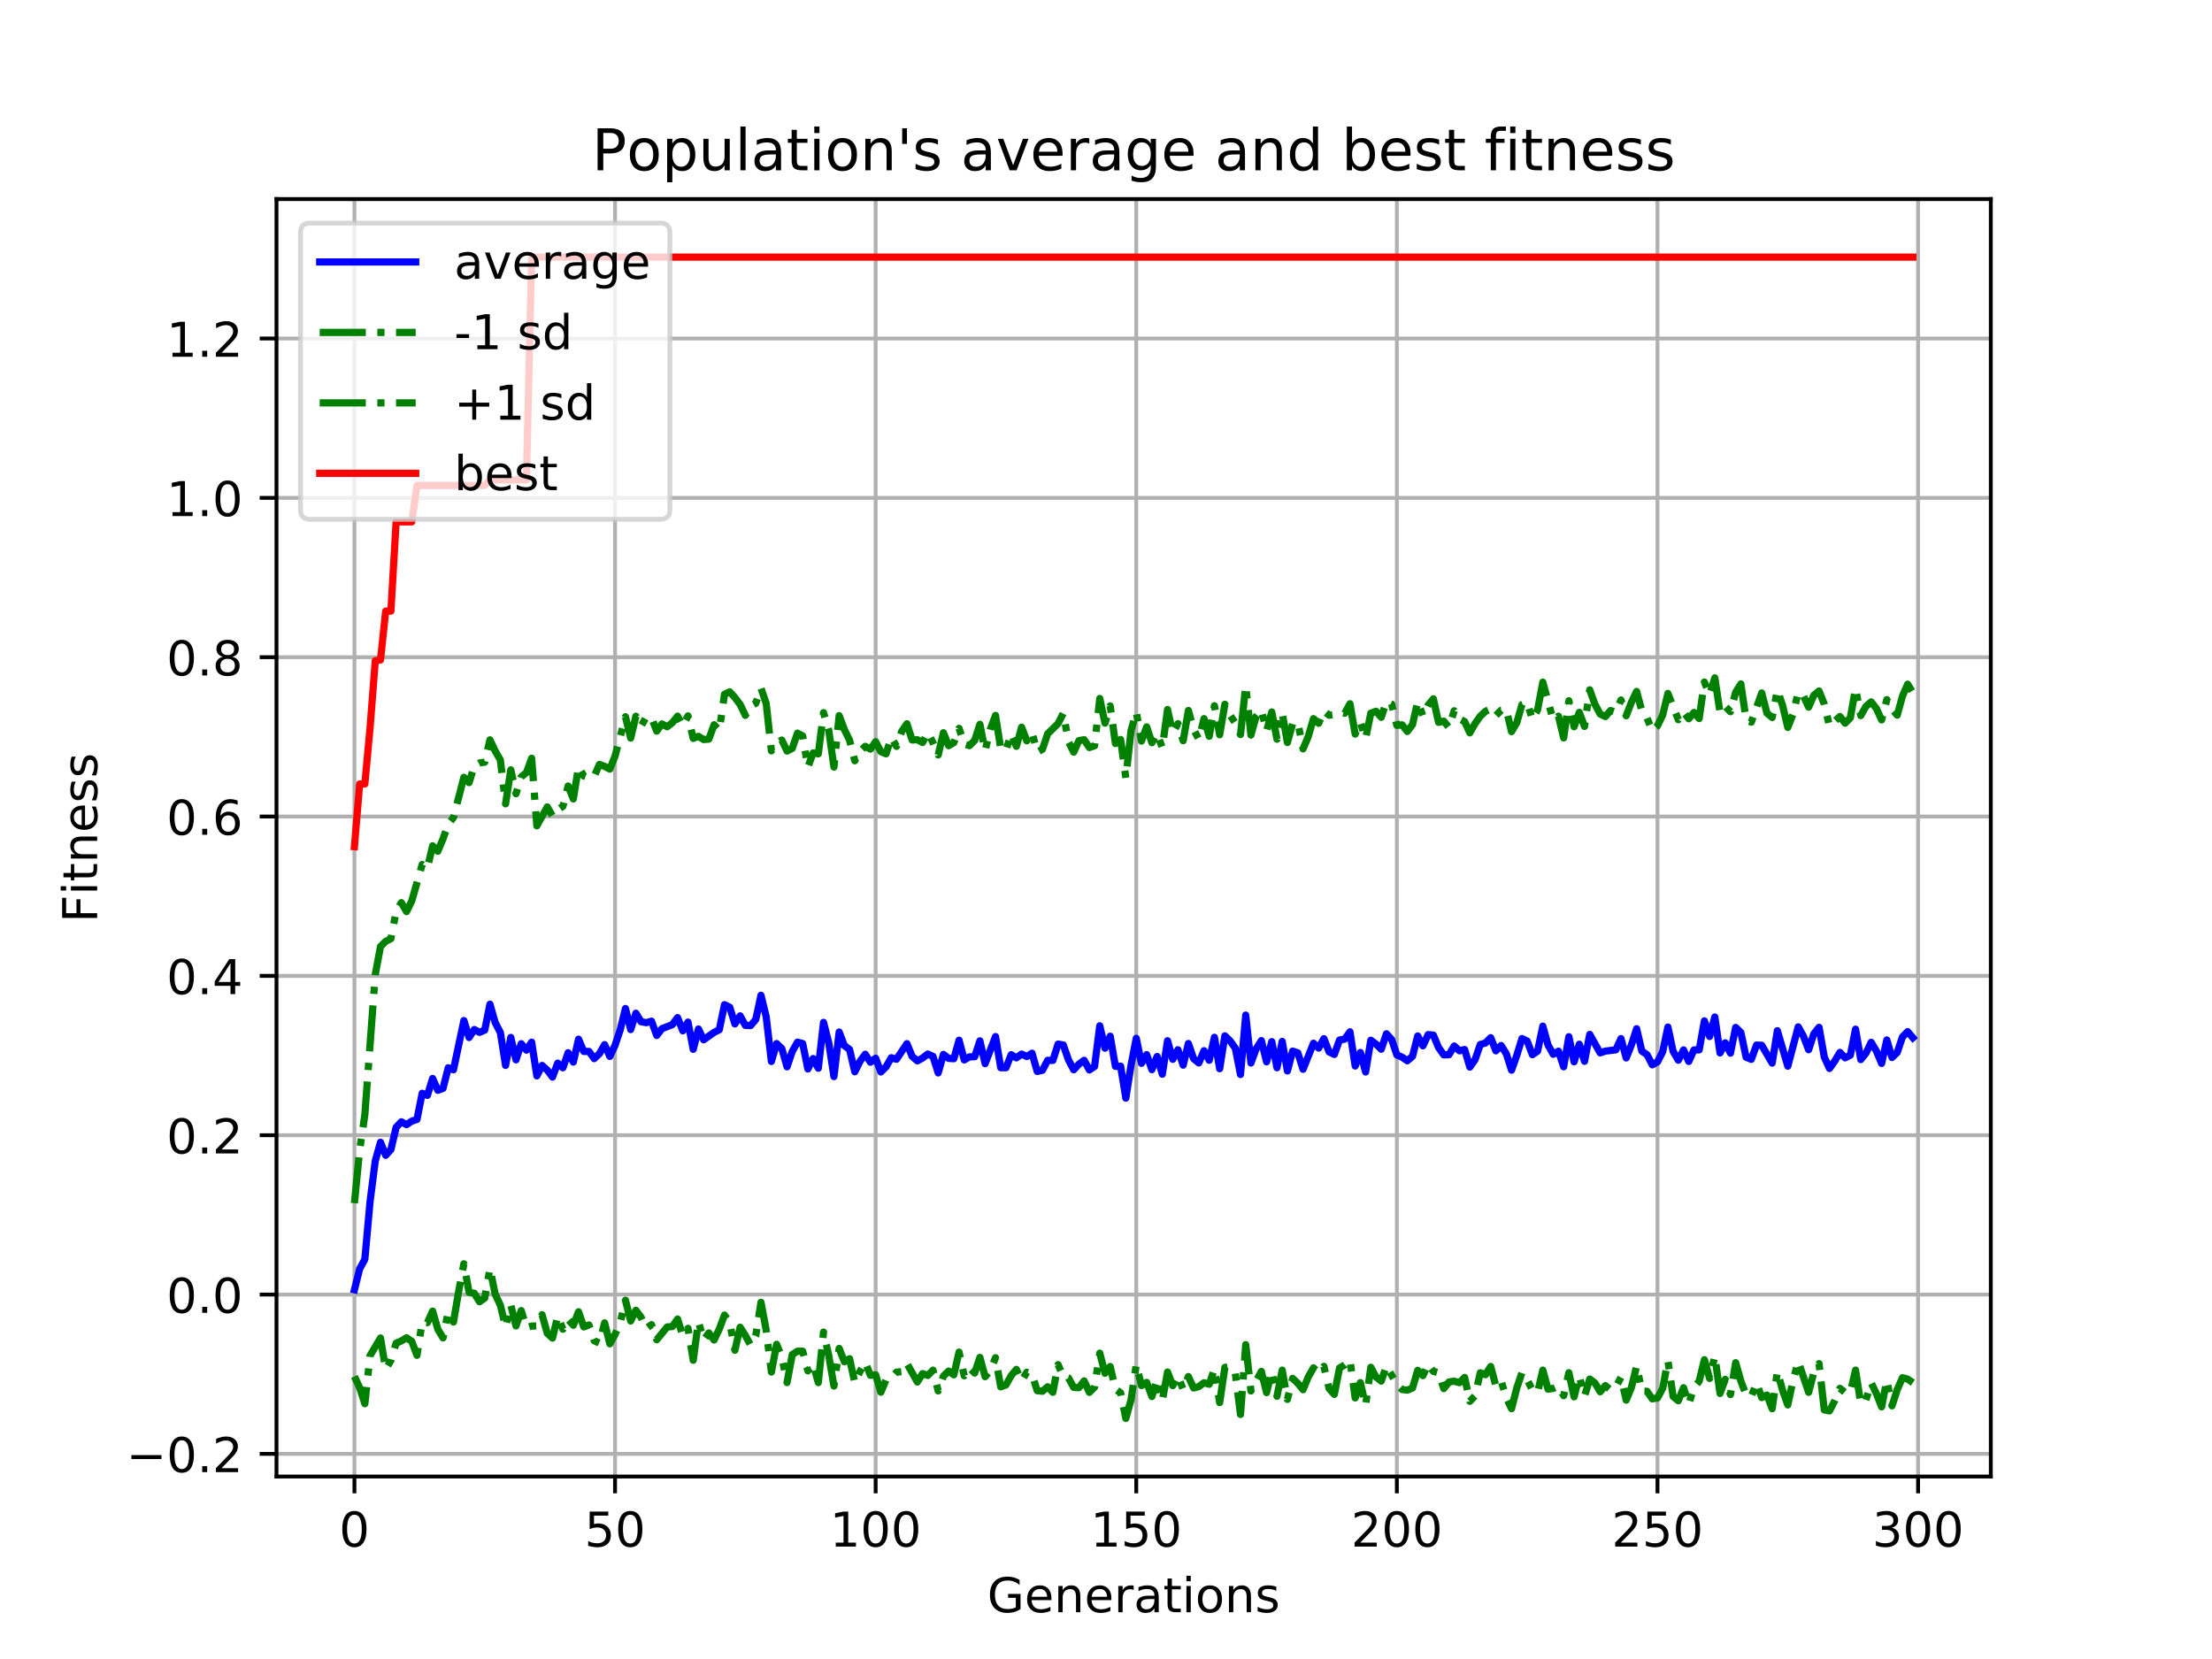<?xml version="1.0" encoding="utf-8" standalone="no"?>
<!DOCTYPE svg PUBLIC "-//W3C//DTD SVG 1.1//EN"
  "http://www.w3.org/Graphics/SVG/1.1/DTD/svg11.dtd">
<!-- Created with matplotlib (https://matplotlib.org/) -->
<svg height="345.6pt" version="1.1" viewBox="0 0 460.8 345.6" width="460.8pt" xmlns="http://www.w3.org/2000/svg" xmlns:xlink="http://www.w3.org/1999/xlink">
 <defs>
  <style type="text/css">
*{stroke-linecap:butt;stroke-linejoin:round;}
  </style>
 </defs>
 <g id="figure_1">
  <g id="patch_1">
   <path d="M 0 345.6 
L 460.8 345.6 
L 460.8 0 
L 0 0 
z
" style="fill:#ffffff;"/>
  </g>
  <g id="axes_1">
   <g id="patch_2">
    <path d="M 57.6 307.584 
L 414.72 307.584 
L 414.72 41.472 
L 57.6 41.472 
z
" style="fill:#ffffff;"/>
   </g>
   <g id="matplotlib.axis_1">
    <g id="xtick_1">
     <g id="line2d_1">
      <path clip-path="url(#p5b9a696358)" d="M 73.833 307.584 
L 73.833 41.472 
" style="fill:none;stroke:#b0b0b0;stroke-linecap:square;stroke-width:0.8;"/>
     </g>
     <g id="line2d_2">
      <defs>
       <path d="M 0 0 
L 0 3.5 
" id="m2135208934" style="stroke:#000000;stroke-width:0.8;"/>
      </defs>
      <g>
       <use style="stroke:#000000;stroke-width:0.8;" x="73.833" xlink:href="#m2135208934" y="307.584"/>
      </g>
     </g>
     <g id="text_1">
      <!-- 0 -->
      <defs>
       <path d="M 31.781 66.406 
Q 24.172 66.406 20.328 58.906 
Q 16.5 51.422 16.5 36.375 
Q 16.5 21.391 20.328 13.891 
Q 24.172 6.391 31.781 6.391 
Q 39.453 6.391 43.281 13.891 
Q 47.125 21.391 47.125 36.375 
Q 47.125 51.422 43.281 58.906 
Q 39.453 66.406 31.781 66.406 
z
M 31.781 74.219 
Q 44.047 74.219 50.516 64.516 
Q 56.984 54.828 56.984 36.375 
Q 56.984 17.969 50.516 8.266 
Q 44.047 -1.422 31.781 -1.422 
Q 19.531 -1.422 13.062 8.266 
Q 6.594 17.969 6.594 36.375 
Q 6.594 54.828 13.062 64.516 
Q 19.531 74.219 31.781 74.219 
z
" id="DejaVuSans-48"/>
      </defs>
      <g transform="translate(70.651 322.182)scale(0.1 -0.1)">
       <use xlink:href="#DejaVuSans-48"/>
      </g>
     </g>
    </g>
    <g id="xtick_2">
     <g id="line2d_3">
      <path clip-path="url(#p5b9a696358)" d="M 128.123 307.584 
L 128.123 41.472 
" style="fill:none;stroke:#b0b0b0;stroke-linecap:square;stroke-width:0.8;"/>
     </g>
     <g id="line2d_4">
      <g>
       <use style="stroke:#000000;stroke-width:0.8;" x="128.123" xlink:href="#m2135208934" y="307.584"/>
      </g>
     </g>
     <g id="text_2">
      <!-- 50 -->
      <defs>
       <path d="M 10.797 72.906 
L 49.516 72.906 
L 49.516 64.594 
L 19.828 64.594 
L 19.828 46.734 
Q 21.969 47.469 24.109 47.828 
Q 26.266 48.188 28.422 48.188 
Q 40.625 48.188 47.75 41.5 
Q 54.891 34.812 54.891 23.391 
Q 54.891 11.625 47.562 5.094 
Q 40.234 -1.422 26.906 -1.422 
Q 22.312 -1.422 17.547 -0.641 
Q 12.797 0.141 7.719 1.703 
L 7.719 11.625 
Q 12.109 9.234 16.797 8.062 
Q 21.484 6.891 26.703 6.891 
Q 35.156 6.891 40.078 11.328 
Q 45.016 15.766 45.016 23.391 
Q 45.016 31 40.078 35.438 
Q 35.156 39.891 26.703 39.891 
Q 22.75 39.891 18.812 39.016 
Q 14.891 38.141 10.797 36.281 
z
" id="DejaVuSans-53"/>
      </defs>
      <g transform="translate(121.76 322.182)scale(0.1 -0.1)">
       <use xlink:href="#DejaVuSans-53"/>
       <use x="63.623" xlink:href="#DejaVuSans-48"/>
      </g>
     </g>
    </g>
    <g id="xtick_3">
     <g id="line2d_5">
      <path clip-path="url(#p5b9a696358)" d="M 182.413 307.584 
L 182.413 41.472 
" style="fill:none;stroke:#b0b0b0;stroke-linecap:square;stroke-width:0.8;"/>
     </g>
     <g id="line2d_6">
      <g>
       <use style="stroke:#000000;stroke-width:0.8;" x="182.413" xlink:href="#m2135208934" y="307.584"/>
      </g>
     </g>
     <g id="text_3">
      <!-- 100 -->
      <defs>
       <path d="M 12.406 8.297 
L 28.516 8.297 
L 28.516 63.922 
L 10.984 60.406 
L 10.984 69.391 
L 28.422 72.906 
L 38.281 72.906 
L 38.281 8.297 
L 54.391 8.297 
L 54.391 0 
L 12.406 0 
z
" id="DejaVuSans-49"/>
      </defs>
      <g transform="translate(172.869 322.182)scale(0.1 -0.1)">
       <use xlink:href="#DejaVuSans-49"/>
       <use x="63.623" xlink:href="#DejaVuSans-48"/>
       <use x="127.246" xlink:href="#DejaVuSans-48"/>
      </g>
     </g>
    </g>
    <g id="xtick_4">
     <g id="line2d_7">
      <path clip-path="url(#p5b9a696358)" d="M 236.703 307.584 
L 236.703 41.472 
" style="fill:none;stroke:#b0b0b0;stroke-linecap:square;stroke-width:0.8;"/>
     </g>
     <g id="line2d_8">
      <g>
       <use style="stroke:#000000;stroke-width:0.8;" x="236.703" xlink:href="#m2135208934" y="307.584"/>
      </g>
     </g>
     <g id="text_4">
      <!-- 150 -->
      <g transform="translate(227.159 322.182)scale(0.1 -0.1)">
       <use xlink:href="#DejaVuSans-49"/>
       <use x="63.623" xlink:href="#DejaVuSans-53"/>
       <use x="127.246" xlink:href="#DejaVuSans-48"/>
      </g>
     </g>
    </g>
    <g id="xtick_5">
     <g id="line2d_9">
      <path clip-path="url(#p5b9a696358)" d="M 290.993 307.584 
L 290.993 41.472 
" style="fill:none;stroke:#b0b0b0;stroke-linecap:square;stroke-width:0.8;"/>
     </g>
     <g id="line2d_10">
      <g>
       <use style="stroke:#000000;stroke-width:0.8;" x="290.993" xlink:href="#m2135208934" y="307.584"/>
      </g>
     </g>
     <g id="text_5">
      <!-- 200 -->
      <defs>
       <path d="M 19.188 8.297 
L 53.609 8.297 
L 53.609 0 
L 7.328 0 
L 7.328 8.297 
Q 12.938 14.109 22.625 23.891 
Q 32.328 33.688 34.812 36.531 
Q 39.547 41.844 41.422 45.531 
Q 43.312 49.219 43.312 52.781 
Q 43.312 58.594 39.234 62.25 
Q 35.156 65.922 28.609 65.922 
Q 23.969 65.922 18.812 64.312 
Q 13.672 62.703 7.812 59.422 
L 7.812 69.391 
Q 13.766 71.781 18.938 73 
Q 24.125 74.219 28.422 74.219 
Q 39.75 74.219 46.484 68.547 
Q 53.219 62.891 53.219 53.422 
Q 53.219 48.922 51.531 44.891 
Q 49.859 40.875 45.406 35.406 
Q 44.188 33.984 37.641 27.219 
Q 31.109 20.453 19.188 8.297 
z
" id="DejaVuSans-50"/>
      </defs>
      <g transform="translate(281.449 322.182)scale(0.1 -0.1)">
       <use xlink:href="#DejaVuSans-50"/>
       <use x="63.623" xlink:href="#DejaVuSans-48"/>
       <use x="127.246" xlink:href="#DejaVuSans-48"/>
      </g>
     </g>
    </g>
    <g id="xtick_6">
     <g id="line2d_11">
      <path clip-path="url(#p5b9a696358)" d="M 345.283 307.584 
L 345.283 41.472 
" style="fill:none;stroke:#b0b0b0;stroke-linecap:square;stroke-width:0.8;"/>
     </g>
     <g id="line2d_12">
      <g>
       <use style="stroke:#000000;stroke-width:0.8;" x="345.283" xlink:href="#m2135208934" y="307.584"/>
      </g>
     </g>
     <g id="text_6">
      <!-- 250 -->
      <g transform="translate(335.739 322.182)scale(0.1 -0.1)">
       <use xlink:href="#DejaVuSans-50"/>
       <use x="63.623" xlink:href="#DejaVuSans-53"/>
       <use x="127.246" xlink:href="#DejaVuSans-48"/>
      </g>
     </g>
    </g>
    <g id="xtick_7">
     <g id="line2d_13">
      <path clip-path="url(#p5b9a696358)" d="M 399.573 307.584 
L 399.573 41.472 
" style="fill:none;stroke:#b0b0b0;stroke-linecap:square;stroke-width:0.8;"/>
     </g>
     <g id="line2d_14">
      <g>
       <use style="stroke:#000000;stroke-width:0.8;" x="399.573" xlink:href="#m2135208934" y="307.584"/>
      </g>
     </g>
     <g id="text_7">
      <!-- 300 -->
      <defs>
       <path d="M 40.578 39.312 
Q 47.656 37.797 51.625 33 
Q 55.609 28.219 55.609 21.188 
Q 55.609 10.406 48.188 4.484 
Q 40.766 -1.422 27.094 -1.422 
Q 22.516 -1.422 17.656 -0.516 
Q 12.797 0.391 7.625 2.203 
L 7.625 11.719 
Q 11.719 9.328 16.594 8.109 
Q 21.484 6.891 26.812 6.891 
Q 36.078 6.891 40.938 10.547 
Q 45.797 14.203 45.797 21.188 
Q 45.797 27.641 41.281 31.266 
Q 36.766 34.906 28.719 34.906 
L 20.219 34.906 
L 20.219 43.016 
L 29.109 43.016 
Q 36.375 43.016 40.234 45.922 
Q 44.094 48.828 44.094 54.297 
Q 44.094 59.906 40.109 62.906 
Q 36.141 65.922 28.719 65.922 
Q 24.656 65.922 20.016 65.031 
Q 15.375 64.156 9.812 62.312 
L 9.812 71.094 
Q 15.438 72.656 20.344 73.438 
Q 25.25 74.219 29.594 74.219 
Q 40.828 74.219 47.359 69.109 
Q 53.906 64.016 53.906 55.328 
Q 53.906 49.266 50.438 45.094 
Q 46.969 40.922 40.578 39.312 
z
" id="DejaVuSans-51"/>
      </defs>
      <g transform="translate(390.029 322.182)scale(0.1 -0.1)">
       <use xlink:href="#DejaVuSans-51"/>
       <use x="63.623" xlink:href="#DejaVuSans-48"/>
       <use x="127.246" xlink:href="#DejaVuSans-48"/>
      </g>
     </g>
    </g>
    <g id="text_8">
     <!-- Generations -->
     <defs>
      <path d="M 59.516 10.406 
L 59.516 29.984 
L 43.406 29.984 
L 43.406 38.094 
L 69.281 38.094 
L 69.281 6.781 
Q 63.578 2.734 56.688 0.656 
Q 49.812 -1.422 42 -1.422 
Q 24.906 -1.422 15.25 8.562 
Q 5.609 18.562 5.609 36.375 
Q 5.609 54.25 15.25 64.234 
Q 24.906 74.219 42 74.219 
Q 49.125 74.219 55.547 72.453 
Q 61.969 70.703 67.391 67.281 
L 67.391 56.781 
Q 61.922 61.422 55.766 63.766 
Q 49.609 66.109 42.828 66.109 
Q 29.438 66.109 22.719 58.641 
Q 16.016 51.172 16.016 36.375 
Q 16.016 21.625 22.719 14.156 
Q 29.438 6.688 42.828 6.688 
Q 48.047 6.688 52.141 7.594 
Q 56.25 8.5 59.516 10.406 
z
" id="DejaVuSans-71"/>
      <path d="M 56.203 29.594 
L 56.203 25.203 
L 14.891 25.203 
Q 15.484 15.922 20.484 11.062 
Q 25.484 6.203 34.422 6.203 
Q 39.594 6.203 44.453 7.469 
Q 49.312 8.734 54.109 11.281 
L 54.109 2.781 
Q 49.266 0.734 44.188 -0.344 
Q 39.109 -1.422 33.891 -1.422 
Q 20.797 -1.422 13.156 6.188 
Q 5.516 13.812 5.516 26.812 
Q 5.516 40.234 12.766 48.109 
Q 20.016 56 32.328 56 
Q 43.359 56 49.781 48.891 
Q 56.203 41.797 56.203 29.594 
z
M 47.219 32.234 
Q 47.125 39.594 43.094 43.984 
Q 39.062 48.391 32.422 48.391 
Q 24.906 48.391 20.391 44.141 
Q 15.875 39.891 15.188 32.172 
z
" id="DejaVuSans-101"/>
      <path d="M 54.891 33.016 
L 54.891 0 
L 45.906 0 
L 45.906 32.719 
Q 45.906 40.484 42.875 44.328 
Q 39.844 48.188 33.797 48.188 
Q 26.516 48.188 22.312 43.547 
Q 18.109 38.922 18.109 30.906 
L 18.109 0 
L 9.078 0 
L 9.078 54.688 
L 18.109 54.688 
L 18.109 46.188 
Q 21.344 51.125 25.703 53.562 
Q 30.078 56 35.797 56 
Q 45.219 56 50.047 50.172 
Q 54.891 44.344 54.891 33.016 
z
" id="DejaVuSans-110"/>
      <path d="M 41.109 46.297 
Q 39.594 47.172 37.812 47.578 
Q 36.031 48 33.891 48 
Q 26.266 48 22.188 43.047 
Q 18.109 38.094 18.109 28.812 
L 18.109 0 
L 9.078 0 
L 9.078 54.688 
L 18.109 54.688 
L 18.109 46.188 
Q 20.953 51.172 25.484 53.578 
Q 30.031 56 36.531 56 
Q 37.453 56 38.578 55.875 
Q 39.703 55.766 41.062 55.516 
z
" id="DejaVuSans-114"/>
      <path d="M 34.281 27.484 
Q 23.391 27.484 19.188 25 
Q 14.984 22.516 14.984 16.5 
Q 14.984 11.719 18.141 8.906 
Q 21.297 6.109 26.703 6.109 
Q 34.188 6.109 38.703 11.406 
Q 43.219 16.703 43.219 25.484 
L 43.219 27.484 
z
M 52.203 31.203 
L 52.203 0 
L 43.219 0 
L 43.219 8.297 
Q 40.141 3.328 35.547 0.953 
Q 30.953 -1.422 24.312 -1.422 
Q 15.922 -1.422 10.953 3.297 
Q 6 8.016 6 15.922 
Q 6 25.141 12.172 29.828 
Q 18.359 34.516 30.609 34.516 
L 43.219 34.516 
L 43.219 35.406 
Q 43.219 41.609 39.141 45 
Q 35.062 48.391 27.688 48.391 
Q 23 48.391 18.547 47.266 
Q 14.109 46.141 10.016 43.891 
L 10.016 52.203 
Q 14.938 54.109 19.578 55.047 
Q 24.219 56 28.609 56 
Q 40.484 56 46.344 49.844 
Q 52.203 43.703 52.203 31.203 
z
" id="DejaVuSans-97"/>
      <path d="M 18.312 70.219 
L 18.312 54.688 
L 36.812 54.688 
L 36.812 47.703 
L 18.312 47.703 
L 18.312 18.016 
Q 18.312 11.328 20.141 9.422 
Q 21.969 7.516 27.594 7.516 
L 36.812 7.516 
L 36.812 0 
L 27.594 0 
Q 17.188 0 13.234 3.875 
Q 9.281 7.766 9.281 18.016 
L 9.281 47.703 
L 2.688 47.703 
L 2.688 54.688 
L 9.281 54.688 
L 9.281 70.219 
z
" id="DejaVuSans-116"/>
      <path d="M 9.422 54.688 
L 18.406 54.688 
L 18.406 0 
L 9.422 0 
z
M 9.422 75.984 
L 18.406 75.984 
L 18.406 64.594 
L 9.422 64.594 
z
" id="DejaVuSans-105"/>
      <path d="M 30.609 48.391 
Q 23.391 48.391 19.188 42.75 
Q 14.984 37.109 14.984 27.297 
Q 14.984 17.484 19.156 11.844 
Q 23.344 6.203 30.609 6.203 
Q 37.797 6.203 41.984 11.859 
Q 46.188 17.531 46.188 27.297 
Q 46.188 37.016 41.984 42.703 
Q 37.797 48.391 30.609 48.391 
z
M 30.609 56 
Q 42.328 56 49.016 48.375 
Q 55.719 40.766 55.719 27.297 
Q 55.719 13.875 49.016 6.219 
Q 42.328 -1.422 30.609 -1.422 
Q 18.844 -1.422 12.172 6.219 
Q 5.516 13.875 5.516 27.297 
Q 5.516 40.766 12.172 48.375 
Q 18.844 56 30.609 56 
z
" id="DejaVuSans-111"/>
      <path d="M 44.281 53.078 
L 44.281 44.578 
Q 40.484 46.531 36.375 47.5 
Q 32.281 48.484 27.875 48.484 
Q 21.188 48.484 17.844 46.438 
Q 14.5 44.391 14.5 40.281 
Q 14.5 37.156 16.891 35.375 
Q 19.281 33.594 26.516 31.984 
L 29.594 31.297 
Q 39.156 29.25 43.188 25.516 
Q 47.219 21.781 47.219 15.094 
Q 47.219 7.469 41.188 3.016 
Q 35.156 -1.422 24.609 -1.422 
Q 20.219 -1.422 15.453 -0.562 
Q 10.688 0.297 5.422 2 
L 5.422 11.281 
Q 10.406 8.688 15.234 7.391 
Q 20.062 6.109 24.812 6.109 
Q 31.156 6.109 34.562 8.281 
Q 37.984 10.453 37.984 14.406 
Q 37.984 18.062 35.516 20.016 
Q 33.062 21.969 24.703 23.781 
L 21.578 24.516 
Q 13.234 26.266 9.516 29.906 
Q 5.812 33.547 5.812 39.891 
Q 5.812 47.609 11.281 51.797 
Q 16.75 56 26.812 56 
Q 31.781 56 36.172 55.266 
Q 40.578 54.547 44.281 53.078 
z
" id="DejaVuSans-115"/>
     </defs>
     <g transform="translate(205.662 335.861)scale(0.1 -0.1)">
      <use xlink:href="#DejaVuSans-71"/>
      <use x="77.49" xlink:href="#DejaVuSans-101"/>
      <use x="139.014" xlink:href="#DejaVuSans-110"/>
      <use x="202.393" xlink:href="#DejaVuSans-101"/>
      <use x="263.916" xlink:href="#DejaVuSans-114"/>
      <use x="305.029" xlink:href="#DejaVuSans-97"/>
      <use x="366.309" xlink:href="#DejaVuSans-116"/>
      <use x="405.518" xlink:href="#DejaVuSans-105"/>
      <use x="433.301" xlink:href="#DejaVuSans-111"/>
      <use x="494.482" xlink:href="#DejaVuSans-110"/>
      <use x="557.861" xlink:href="#DejaVuSans-115"/>
     </g>
    </g>
   </g>
   <g id="matplotlib.axis_2">
    <g id="ytick_1">
     <g id="line2d_15">
      <path clip-path="url(#p5b9a696358)" d="M 57.6 302.873 
L 414.72 302.873 
" style="fill:none;stroke:#b0b0b0;stroke-linecap:square;stroke-width:0.8;"/>
     </g>
     <g id="line2d_16">
      <defs>
       <path d="M 0 0 
L -3.5 0 
" id="meeb49b8fcd" style="stroke:#000000;stroke-width:0.8;"/>
      </defs>
      <g>
       <use style="stroke:#000000;stroke-width:0.8;" x="57.6" xlink:href="#meeb49b8fcd" y="302.873"/>
      </g>
     </g>
     <g id="text_9">
      <!-- −0.2 -->
      <defs>
       <path d="M 10.594 35.5 
L 73.188 35.5 
L 73.188 27.203 
L 10.594 27.203 
z
" id="DejaVuSans-8722"/>
       <path d="M 10.688 12.406 
L 21 12.406 
L 21 0 
L 10.688 0 
z
" id="DejaVuSans-46"/>
      </defs>
      <g transform="translate(26.317 306.672)scale(0.1 -0.1)">
       <use xlink:href="#DejaVuSans-8722"/>
       <use x="83.789" xlink:href="#DejaVuSans-48"/>
       <use x="147.412" xlink:href="#DejaVuSans-46"/>
       <use x="179.199" xlink:href="#DejaVuSans-50"/>
      </g>
     </g>
    </g>
    <g id="ytick_2">
     <g id="line2d_17">
      <path clip-path="url(#p5b9a696358)" d="M 57.6 269.679 
L 414.72 269.679 
" style="fill:none;stroke:#b0b0b0;stroke-linecap:square;stroke-width:0.8;"/>
     </g>
     <g id="line2d_18">
      <g>
       <use style="stroke:#000000;stroke-width:0.8;" x="57.6" xlink:href="#meeb49b8fcd" y="269.679"/>
      </g>
     </g>
     <g id="text_10">
      <!-- 0.0 -->
      <g transform="translate(34.697 273.479)scale(0.1 -0.1)">
       <use xlink:href="#DejaVuSans-48"/>
       <use x="63.623" xlink:href="#DejaVuSans-46"/>
       <use x="95.41" xlink:href="#DejaVuSans-48"/>
      </g>
     </g>
    </g>
    <g id="ytick_3">
     <g id="line2d_19">
      <path clip-path="url(#p5b9a696358)" d="M 57.6 236.486 
L 414.72 236.486 
" style="fill:none;stroke:#b0b0b0;stroke-linecap:square;stroke-width:0.8;"/>
     </g>
     <g id="line2d_20">
      <g>
       <use style="stroke:#000000;stroke-width:0.8;" x="57.6" xlink:href="#meeb49b8fcd" y="236.486"/>
      </g>
     </g>
     <g id="text_11">
      <!-- 0.2 -->
      <g transform="translate(34.697 240.285)scale(0.1 -0.1)">
       <use xlink:href="#DejaVuSans-48"/>
       <use x="63.623" xlink:href="#DejaVuSans-46"/>
       <use x="95.41" xlink:href="#DejaVuSans-50"/>
      </g>
     </g>
    </g>
    <g id="ytick_4">
     <g id="line2d_21">
      <path clip-path="url(#p5b9a696358)" d="M 57.6 203.292 
L 414.72 203.292 
" style="fill:none;stroke:#b0b0b0;stroke-linecap:square;stroke-width:0.8;"/>
     </g>
     <g id="line2d_22">
      <g>
       <use style="stroke:#000000;stroke-width:0.8;" x="57.6" xlink:href="#meeb49b8fcd" y="203.292"/>
      </g>
     </g>
     <g id="text_12">
      <!-- 0.4 -->
      <defs>
       <path d="M 37.797 64.312 
L 12.891 25.391 
L 37.797 25.391 
z
M 35.203 72.906 
L 47.609 72.906 
L 47.609 25.391 
L 58.016 25.391 
L 58.016 17.188 
L 47.609 17.188 
L 47.609 0 
L 37.797 0 
L 37.797 17.188 
L 4.891 17.188 
L 4.891 26.703 
z
" id="DejaVuSans-52"/>
      </defs>
      <g transform="translate(34.697 207.092)scale(0.1 -0.1)">
       <use xlink:href="#DejaVuSans-48"/>
       <use x="63.623" xlink:href="#DejaVuSans-46"/>
       <use x="95.41" xlink:href="#DejaVuSans-52"/>
      </g>
     </g>
    </g>
    <g id="ytick_5">
     <g id="line2d_23">
      <path clip-path="url(#p5b9a696358)" d="M 57.6 170.099 
L 414.72 170.099 
" style="fill:none;stroke:#b0b0b0;stroke-linecap:square;stroke-width:0.8;"/>
     </g>
     <g id="line2d_24">
      <g>
       <use style="stroke:#000000;stroke-width:0.8;" x="57.6" xlink:href="#meeb49b8fcd" y="170.099"/>
      </g>
     </g>
     <g id="text_13">
      <!-- 0.6 -->
      <defs>
       <path d="M 33.016 40.375 
Q 26.375 40.375 22.484 35.828 
Q 18.609 31.297 18.609 23.391 
Q 18.609 15.531 22.484 10.953 
Q 26.375 6.391 33.016 6.391 
Q 39.656 6.391 43.531 10.953 
Q 47.406 15.531 47.406 23.391 
Q 47.406 31.297 43.531 35.828 
Q 39.656 40.375 33.016 40.375 
z
M 52.594 71.297 
L 52.594 62.312 
Q 48.875 64.062 45.094 64.984 
Q 41.312 65.922 37.594 65.922 
Q 27.828 65.922 22.672 59.328 
Q 17.531 52.734 16.797 39.406 
Q 19.672 43.656 24.016 45.922 
Q 28.375 48.188 33.594 48.188 
Q 44.578 48.188 50.953 41.516 
Q 57.328 34.859 57.328 23.391 
Q 57.328 12.156 50.688 5.359 
Q 44.047 -1.422 33.016 -1.422 
Q 20.359 -1.422 13.672 8.266 
Q 6.984 17.969 6.984 36.375 
Q 6.984 53.656 15.188 63.938 
Q 23.391 74.219 37.203 74.219 
Q 40.922 74.219 44.703 73.484 
Q 48.484 72.75 52.594 71.297 
z
" id="DejaVuSans-54"/>
      </defs>
      <g transform="translate(34.697 173.898)scale(0.1 -0.1)">
       <use xlink:href="#DejaVuSans-48"/>
       <use x="63.623" xlink:href="#DejaVuSans-46"/>
       <use x="95.41" xlink:href="#DejaVuSans-54"/>
      </g>
     </g>
    </g>
    <g id="ytick_6">
     <g id="line2d_25">
      <path clip-path="url(#p5b9a696358)" d="M 57.6 136.905 
L 414.72 136.905 
" style="fill:none;stroke:#b0b0b0;stroke-linecap:square;stroke-width:0.8;"/>
     </g>
     <g id="line2d_26">
      <g>
       <use style="stroke:#000000;stroke-width:0.8;" x="57.6" xlink:href="#meeb49b8fcd" y="136.905"/>
      </g>
     </g>
     <g id="text_14">
      <!-- 0.8 -->
      <defs>
       <path d="M 31.781 34.625 
Q 24.75 34.625 20.719 30.859 
Q 16.703 27.094 16.703 20.516 
Q 16.703 13.922 20.719 10.156 
Q 24.75 6.391 31.781 6.391 
Q 38.812 6.391 42.859 10.172 
Q 46.922 13.969 46.922 20.516 
Q 46.922 27.094 42.891 30.859 
Q 38.875 34.625 31.781 34.625 
z
M 21.922 38.812 
Q 15.578 40.375 12.031 44.719 
Q 8.5 49.078 8.5 55.328 
Q 8.5 64.062 14.719 69.141 
Q 20.953 74.219 31.781 74.219 
Q 42.672 74.219 48.875 69.141 
Q 55.078 64.062 55.078 55.328 
Q 55.078 49.078 51.531 44.719 
Q 48 40.375 41.703 38.812 
Q 48.828 37.156 52.797 32.312 
Q 56.781 27.484 56.781 20.516 
Q 56.781 9.906 50.312 4.234 
Q 43.844 -1.422 31.781 -1.422 
Q 19.734 -1.422 13.25 4.234 
Q 6.781 9.906 6.781 20.516 
Q 6.781 27.484 10.781 32.312 
Q 14.797 37.156 21.922 38.812 
z
M 18.312 54.391 
Q 18.312 48.734 21.844 45.562 
Q 25.391 42.391 31.781 42.391 
Q 38.141 42.391 41.719 45.562 
Q 45.312 48.734 45.312 54.391 
Q 45.312 60.062 41.719 63.234 
Q 38.141 66.406 31.781 66.406 
Q 25.391 66.406 21.844 63.234 
Q 18.312 60.062 18.312 54.391 
z
" id="DejaVuSans-56"/>
      </defs>
      <g transform="translate(34.697 140.705)scale(0.1 -0.1)">
       <use xlink:href="#DejaVuSans-48"/>
       <use x="63.623" xlink:href="#DejaVuSans-46"/>
       <use x="95.41" xlink:href="#DejaVuSans-56"/>
      </g>
     </g>
    </g>
    <g id="ytick_7">
     <g id="line2d_27">
      <path clip-path="url(#p5b9a696358)" d="M 57.6 103.712 
L 414.72 103.712 
" style="fill:none;stroke:#b0b0b0;stroke-linecap:square;stroke-width:0.8;"/>
     </g>
     <g id="line2d_28">
      <g>
       <use style="stroke:#000000;stroke-width:0.8;" x="57.6" xlink:href="#meeb49b8fcd" y="103.712"/>
      </g>
     </g>
     <g id="text_15">
      <!-- 1.0 -->
      <g transform="translate(34.697 107.511)scale(0.1 -0.1)">
       <use xlink:href="#DejaVuSans-49"/>
       <use x="63.623" xlink:href="#DejaVuSans-46"/>
       <use x="95.41" xlink:href="#DejaVuSans-48"/>
      </g>
     </g>
    </g>
    <g id="ytick_8">
     <g id="line2d_29">
      <path clip-path="url(#p5b9a696358)" d="M 57.6 70.518 
L 414.72 70.518 
" style="fill:none;stroke:#b0b0b0;stroke-linecap:square;stroke-width:0.8;"/>
     </g>
     <g id="line2d_30">
      <g>
       <use style="stroke:#000000;stroke-width:0.8;" x="57.6" xlink:href="#meeb49b8fcd" y="70.518"/>
      </g>
     </g>
     <g id="text_16">
      <!-- 1.2 -->
      <g transform="translate(34.697 74.318)scale(0.1 -0.1)">
       <use xlink:href="#DejaVuSans-49"/>
       <use x="63.623" xlink:href="#DejaVuSans-46"/>
       <use x="95.41" xlink:href="#DejaVuSans-50"/>
      </g>
     </g>
    </g>
    <g id="text_17">
     <!-- Fitness -->
     <defs>
      <path d="M 9.812 72.906 
L 51.703 72.906 
L 51.703 64.594 
L 19.672 64.594 
L 19.672 43.109 
L 48.578 43.109 
L 48.578 34.812 
L 19.672 34.812 
L 19.672 0 
L 9.812 0 
z
" id="DejaVuSans-70"/>
     </defs>
     <g transform="translate(20.238 192.202)rotate(-90)scale(0.1 -0.1)">
      <use xlink:href="#DejaVuSans-70"/>
      <use x="57.41" xlink:href="#DejaVuSans-105"/>
      <use x="85.193" xlink:href="#DejaVuSans-116"/>
      <use x="124.402" xlink:href="#DejaVuSans-110"/>
      <use x="187.781" xlink:href="#DejaVuSans-101"/>
      <use x="249.305" xlink:href="#DejaVuSans-115"/>
      <use x="301.404" xlink:href="#DejaVuSans-115"/>
     </g>
    </g>
   </g>
   <g id="line2d_31">
    <path clip-path="url(#p5b9a696358)" d="M 73.833 268.693 
L 74.919 264.337 
L 76.004 262.332 
L 77.09 250.29 
L 78.176 241.836 
L 79.262 237.958 
L 80.348 240.669 
L 81.433 239.475 
L 82.519 234.85 
L 83.605 233.692 
L 84.691 234.289 
L 85.777 233.554 
L 86.862 233.201 
L 87.948 227.747 
L 89.034 228.192 
L 90.12 224.663 
L 91.206 227.125 
L 92.291 226.729 
L 93.377 222.441 
L 94.463 222.857 
L 96.635 212.599 
L 97.72 216.135 
L 98.806 214.466 
L 99.892 215.058 
L 100.978 214.596 
L 102.064 209.193 
L 103.149 213.004 
L 104.235 215.103 
L 105.321 221.948 
L 106.407 216.122 
L 107.493 220.784 
L 108.578 217.424 
L 109.664 218.765 
L 110.75 217.104 
L 111.836 224.125 
L 112.922 221.955 
L 114.007 222.927 
L 115.093 224.374 
L 116.179 221.469 
L 117.265 222.436 
L 118.351 219.302 
L 119.436 221.255 
L 120.522 216.484 
L 121.608 219.038 
L 122.694 219.029 
L 123.78 220.526 
L 124.865 219.511 
L 125.951 217.617 
L 127.037 220.077 
L 128.123 217.75 
L 129.209 214.5 
L 130.294 210.088 
L 131.38 214.474 
L 132.466 211.074 
L 133.552 212.845 
L 134.638 213.042 
L 135.723 212.729 
L 136.809 215.704 
L 137.895 214.294 
L 140.067 213.445 
L 141.152 211.981 
L 142.238 214.743 
L 143.324 212.924 
L 144.41 218.595 
L 145.496 214.356 
L 146.581 216.606 
L 148.753 215.066 
L 149.839 214.52 
L 150.925 209.294 
L 152.01 209.818 
L 153.096 213.3 
L 154.182 211.621 
L 155.268 213.607 
L 156.354 213.653 
L 157.439 212.384 
L 158.525 207.335 
L 159.611 211.819 
L 160.697 221.122 
L 161.783 217.394 
L 162.868 218.441 
L 163.954 222.234 
L 165.04 219.044 
L 166.126 217.105 
L 167.212 217.392 
L 168.297 222.69 
L 169.383 220.517 
L 170.469 222.53 
L 171.555 212.979 
L 172.641 217.225 
L 173.726 224.27 
L 174.812 214.989 
L 175.898 217.822 
L 176.984 218.622 
L 178.07 223.272 
L 179.155 221.089 
L 180.241 219.621 
L 181.327 221.28 
L 182.413 220.449 
L 183.499 223.31 
L 184.584 222.237 
L 185.67 220.341 
L 186.756 220.663 
L 188.928 217.41 
L 190.013 220.059 
L 191.099 220.995 
L 192.185 220.413 
L 193.271 219.576 
L 194.357 220.067 
L 195.442 223.509 
L 196.528 219.656 
L 197.614 220.479 
L 198.7 220.549 
L 199.786 216.696 
L 200.871 220.797 
L 201.957 220.158 
L 203.043 220.137 
L 204.129 216.827 
L 205.215 221.577 
L 207.386 215.936 
L 208.472 222.424 
L 209.558 222.426 
L 210.644 219.716 
L 211.729 220.371 
L 212.815 219.584 
L 213.901 220.096 
L 214.987 219.401 
L 216.073 223.202 
L 217.158 222.96 
L 218.244 220.884 
L 219.33 220.905 
L 220.416 217.502 
L 221.502 217.684 
L 222.587 220.8 
L 223.673 222.854 
L 224.759 221.676 
L 225.845 220.88 
L 226.931 222.891 
L 228.016 222.165 
L 229.102 213.696 
L 230.188 218.359 
L 231.274 215.861 
L 232.36 222.138 
L 233.445 222.103 
L 234.531 228.763 
L 235.617 221.896 
L 236.703 216.301 
L 237.789 221.511 
L 238.875 219.701 
L 239.96 222.825 
L 241.046 220.08 
L 242.132 223.778 
L 243.218 216.808 
L 244.304 220.67 
L 245.389 218.68 
L 246.475 221.894 
L 247.561 217.38 
L 248.647 220.538 
L 249.733 221.429 
L 250.818 218.879 
L 251.904 220.873 
L 252.99 216.089 
L 254.076 222.632 
L 255.162 215.783 
L 256.247 216.829 
L 257.333 218.346 
L 258.419 223.841 
L 259.505 211.461 
L 260.591 221.442 
L 261.676 218.489 
L 262.762 216.782 
L 263.848 221.199 
L 264.934 216.993 
L 266.02 222.432 
L 267.105 216.948 
L 268.191 223.098 
L 269.277 218.964 
L 270.363 219.33 
L 271.449 222.753 
L 273.62 217.327 
L 274.706 218.337 
L 275.792 216.37 
L 276.878 219.128 
L 277.963 219.664 
L 279.049 216.653 
L 280.135 216.461 
L 281.221 214.943 
L 282.307 222.068 
L 283.392 219.254 
L 284.478 223.313 
L 285.564 216.7 
L 286.65 217.51 
L 287.736 218.57 
L 288.821 215.352 
L 289.907 216.549 
L 290.993 219.762 
L 292.079 220.23 
L 293.165 220.981 
L 294.25 220.051 
L 295.336 215.807 
L 296.422 217.866 
L 297.508 215.527 
L 298.594 215.629 
L 299.679 218.227 
L 300.765 219.752 
L 301.851 219.716 
L 302.937 217.9 
L 304.023 218.899 
L 305.108 218.63 
L 306.194 222.293 
L 307.28 220.754 
L 308.366 217.59 
L 309.452 217.274 
L 310.537 216.171 
L 311.623 218.908 
L 312.709 217.807 
L 313.795 219.526 
L 314.881 222.936 
L 315.966 219.87 
L 317.052 216.352 
L 318.138 216.874 
L 319.224 219.712 
L 320.31 218.965 
L 321.395 213.759 
L 322.481 217.692 
L 323.567 219.629 
L 324.653 218.98 
L 325.739 222.231 
L 326.824 215.967 
L 327.91 221.192 
L 328.996 217.529 
L 330.082 221.088 
L 331.168 215.489 
L 333.339 219.335 
L 334.425 218.965 
L 336.597 218.703 
L 337.682 216.358 
L 338.768 220.387 
L 339.854 217.668 
L 340.94 214.305 
L 342.026 218.967 
L 343.111 219.711 
L 344.197 221.825 
L 345.283 221.22 
L 346.369 219.079 
L 347.455 213.954 
L 348.54 219.01 
L 349.626 220.864 
L 350.712 218.721 
L 351.798 221.125 
L 352.884 218.72 
L 353.969 218.707 
L 355.055 212.669 
L 356.141 215.924 
L 357.227 211.86 
L 358.313 219.346 
L 359.398 217.242 
L 360.484 219.39 
L 361.57 214.034 
L 362.656 215.091 
L 363.742 220.236 
L 364.827 220.684 
L 365.913 217.707 
L 366.999 217.752 
L 369.171 221.468 
L 370.256 214.715 
L 372.428 222.107 
L 374.6 213.913 
L 375.685 215.858 
L 376.771 218.679 
L 377.857 215.36 
L 378.943 214.008 
L 380.029 220.193 
L 381.114 222.582 
L 382.2 221.06 
L 383.286 219.236 
L 384.372 220.367 
L 385.458 219.815 
L 386.543 214.4 
L 387.629 220.726 
L 388.715 219.388 
L 389.801 217.14 
L 390.887 218.951 
L 391.972 221.525 
L 393.058 216.639 
L 394.144 220.301 
L 395.23 219.236 
L 396.316 216.013 
L 397.401 214.909 
L 398.487 216.18 
L 398.487 216.18 
" style="fill:none;stroke:#0000ff;stroke-linecap:square;stroke-width:1.5;"/>
   </g>
   <g id="line2d_32">
    <path clip-path="url(#p5b9a696358)" d="M 73.833 286.738 
L 74.919 289.081 
L 76.004 292.423 
L 77.09 282.395 
L 79.262 278.73 
L 80.348 285.231 
L 81.433 283.409 
L 82.519 279.807 
L 83.605 279.347 
L 84.691 278.674 
L 85.777 279.425 
L 86.862 282.338 
L 87.948 275.406 
L 89.034 275.536 
L 90.12 273.122 
L 91.206 276.907 
L 92.291 278.713 
L 93.377 273.217 
L 94.463 275.408 
L 95.549 269.008 
L 96.635 263.275 
L 97.72 269.238 
L 98.806 269.416 
L 99.892 271.181 
L 100.978 270.418 
L 102.064 264.262 
L 103.149 269.572 
L 104.235 271.897 
L 105.321 276.443 
L 106.407 271.874 
L 107.493 276.218 
L 108.578 273.02 
L 109.664 276.56 
L 110.75 276.25 
L 111.836 276.216 
L 112.922 273.884 
L 114.007 277.756 
L 115.093 278.754 
L 116.179 274.21 
L 117.265 276.903 
L 118.351 274.865 
L 119.436 276.076 
L 120.522 273.264 
L 121.608 276.421 
L 122.694 276.014 
L 123.78 279.305 
L 124.865 279.777 
L 125.951 275.582 
L 127.037 279.94 
L 128.123 277.994 
L 129.209 275.507 
L 130.294 270.87 
L 131.38 275.185 
L 132.466 272.949 
L 133.552 274.425 
L 134.638 276.733 
L 135.723 275.958 
L 136.809 279.097 
L 138.981 276.43 
L 140.067 276.342 
L 141.152 274.774 
L 142.238 278.278 
L 143.324 276.713 
L 144.41 283.368 
L 145.496 275.322 
L 146.581 279.15 
L 147.667 277.674 
L 148.753 279.152 
L 149.839 276.864 
L 150.925 273.952 
L 152.01 275.519 
L 153.096 281.286 
L 154.182 276.482 
L 155.268 278.192 
L 156.354 280.193 
L 157.439 278.254 
L 158.525 271.295 
L 159.611 277.096 
L 160.697 285.825 
L 161.783 280.046 
L 162.868 282.714 
L 163.954 288.011 
L 165.04 282.177 
L 166.126 281.483 
L 167.212 281.475 
L 168.297 285.573 
L 169.383 284.187 
L 170.469 288.019 
L 171.555 277.497 
L 172.641 282.359 
L 173.726 288.744 
L 174.812 280.897 
L 175.898 283.674 
L 176.984 283.043 
L 178.07 288.058 
L 179.155 285.695 
L 180.241 283.768 
L 181.327 286.503 
L 182.413 286.394 
L 183.499 290.027 
L 184.584 287.44 
L 185.67 287.059 
L 186.756 285.846 
L 187.842 285.737 
L 188.928 284.048 
L 191.099 287.894 
L 192.185 286.146 
L 193.271 286.532 
L 194.357 285.427 
L 195.442 289.754 
L 196.528 286.672 
L 197.614 285.617 
L 198.7 286.401 
L 199.786 281.664 
L 200.871 286.601 
L 201.957 284.979 
L 203.043 286.031 
L 204.129 282.772 
L 205.215 286.787 
L 206.3 285.504 
L 207.386 282.833 
L 208.472 288.908 
L 209.558 288.506 
L 210.644 286.575 
L 211.729 285.267 
L 212.815 287.674 
L 213.901 285.864 
L 214.987 286.267 
L 216.073 289.71 
L 217.158 289.827 
L 218.244 288.89 
L 219.33 290.038 
L 220.416 284.277 
L 221.502 286.782 
L 222.587 287.062 
L 223.673 289.026 
L 224.759 289.077 
L 225.845 287.666 
L 226.931 290.057 
L 228.016 288.972 
L 229.102 281.884 
L 230.188 286.077 
L 231.274 284.668 
L 232.36 289.393 
L 233.445 290.155 
L 234.531 295.488 
L 235.617 291.596 
L 236.703 284.269 
L 237.789 288.64 
L 238.875 287.981 
L 239.96 290.927 
L 241.046 287.355 
L 242.132 291.774 
L 243.218 285.819 
L 244.304 288.654 
L 245.389 286.608 
L 246.475 289.481 
L 247.561 286.756 
L 248.647 289.141 
L 249.733 288.86 
L 250.818 288.05 
L 251.904 288.364 
L 252.99 285.157 
L 254.076 292.193 
L 255.162 284.85 
L 256.247 284.671 
L 257.333 286.068 
L 258.419 294.659 
L 259.505 280.115 
L 260.591 289.759 
L 262.762 285.688 
L 263.848 290.109 
L 264.934 285.671 
L 266.02 290.873 
L 267.105 285.422 
L 268.191 291.509 
L 269.277 287.143 
L 270.363 288.172 
L 271.449 289.502 
L 272.534 286.844 
L 273.62 284.945 
L 274.706 285.999 
L 275.792 284.636 
L 276.878 289.264 
L 277.963 290.477 
L 279.049 284.973 
L 280.135 284.34 
L 281.221 283.283 
L 282.307 291.214 
L 283.392 288.027 
L 284.478 292.771 
L 285.564 284.829 
L 286.65 286.85 
L 287.736 287.707 
L 288.821 284.565 
L 290.993 288.409 
L 292.079 289.465 
L 293.165 289.585 
L 294.25 289.156 
L 295.336 285.463 
L 296.422 286.568 
L 297.508 284.162 
L 298.594 285.681 
L 299.679 285.974 
L 300.765 289.27 
L 301.851 287.882 
L 302.937 287.732 
L 304.023 288.038 
L 305.108 286.947 
L 306.194 291.917 
L 307.28 290.779 
L 308.366 285.976 
L 309.452 286.375 
L 310.537 284.667 
L 311.623 288.749 
L 312.709 287.656 
L 313.795 291.203 
L 314.881 293.457 
L 315.966 289.171 
L 317.052 285.933 
L 318.138 287.419 
L 319.224 289.549 
L 320.31 290.054 
L 321.395 285.419 
L 322.481 289.386 
L 323.567 289.229 
L 324.653 288.769 
L 325.739 290.743 
L 326.824 285.963 
L 327.91 290.989 
L 328.996 286.672 
L 330.082 290.848 
L 331.168 287.277 
L 332.253 288.089 
L 333.339 289.925 
L 334.425 288.654 
L 335.511 289.561 
L 336.597 289.019 
L 337.682 286.899 
L 338.768 291.675 
L 339.854 289.04 
L 340.94 284.564 
L 342.026 289.816 
L 343.111 289.833 
L 344.197 291.408 
L 345.283 291.226 
L 346.369 289.215 
L 347.455 283.451 
L 348.54 290.915 
L 349.626 291.805 
L 350.712 289.089 
L 351.798 292.521 
L 352.884 289.029 
L 353.969 287.735 
L 355.055 283.252 
L 356.141 287.152 
L 357.227 282.506 
L 358.313 290.282 
L 359.398 287.344 
L 360.484 290.516 
L 361.57 283.875 
L 362.656 287.709 
L 363.742 290.573 
L 364.827 290.93 
L 365.913 288.08 
L 366.999 291.147 
L 368.085 290.613 
L 369.171 293.47 
L 370.256 285.7 
L 371.342 289.622 
L 372.428 292.671 
L 373.514 287.632 
L 374.6 283.615 
L 376.771 290.05 
L 377.857 285.883 
L 378.943 284.071 
L 380.029 293.705 
L 381.114 293.924 
L 382.2 291.836 
L 383.286 289.215 
L 384.372 290.083 
L 385.458 290.087 
L 386.543 285.416 
L 387.629 292.383 
L 388.715 291.635 
L 389.801 288.064 
L 390.887 290.303 
L 391.972 293.079 
L 393.058 287.537 
L 394.144 292.86 
L 395.23 289.49 
L 396.316 287.002 
L 397.401 287.294 
L 398.487 288.038 
L 398.487 288.038 
" style="fill:none;stroke:#008000;stroke-dasharray:9.6,2.4,1.5,2.4;stroke-dashoffset:0;stroke-width:1.5;"/>
   </g>
   <g id="line2d_33">
    <path clip-path="url(#p5b9a696358)" d="M 73.833 250.648 
L 74.919 239.593 
L 76.004 232.242 
L 78.176 203.016 
L 79.262 197.186 
L 80.348 196.106 
L 81.433 195.542 
L 82.519 189.892 
L 83.605 188.038 
L 84.691 189.905 
L 85.777 187.684 
L 87.948 180.089 
L 89.034 180.848 
L 90.12 176.203 
L 91.206 177.343 
L 92.291 174.746 
L 93.377 171.665 
L 94.463 170.306 
L 96.635 161.924 
L 97.72 163.033 
L 98.806 159.516 
L 99.892 158.935 
L 100.978 158.774 
L 102.064 154.123 
L 103.149 156.437 
L 104.235 158.308 
L 105.321 167.453 
L 106.407 160.37 
L 107.493 165.351 
L 108.578 161.827 
L 109.664 160.97 
L 110.75 157.958 
L 111.836 172.033 
L 114.007 168.099 
L 115.093 169.994 
L 116.179 168.729 
L 117.265 167.969 
L 118.351 163.74 
L 119.436 166.434 
L 120.522 159.704 
L 121.608 161.654 
L 122.694 162.044 
L 123.78 161.747 
L 124.865 159.246 
L 125.951 159.651 
L 127.037 160.214 
L 128.123 157.506 
L 130.294 149.306 
L 131.38 153.763 
L 132.466 149.199 
L 133.552 151.265 
L 134.638 149.351 
L 135.723 149.5 
L 136.809 152.31 
L 137.895 150.807 
L 138.981 151.4 
L 140.067 150.548 
L 141.152 149.188 
L 142.238 151.208 
L 143.324 149.134 
L 144.41 153.821 
L 145.496 153.39 
L 146.581 154.062 
L 147.667 153.971 
L 148.753 150.98 
L 149.839 152.175 
L 150.925 144.635 
L 152.01 144.118 
L 153.096 145.314 
L 154.182 146.76 
L 155.268 149.021 
L 156.354 147.114 
L 157.439 146.514 
L 158.525 143.374 
L 159.611 146.541 
L 160.697 156.418 
L 161.783 154.743 
L 162.868 154.169 
L 163.954 156.457 
L 165.04 155.912 
L 166.126 152.728 
L 167.212 153.309 
L 168.297 159.807 
L 169.383 156.846 
L 170.469 157.04 
L 171.555 148.461 
L 172.641 152.092 
L 173.726 159.796 
L 174.812 149.081 
L 175.898 151.97 
L 176.984 154.2 
L 178.07 158.485 
L 179.155 156.483 
L 180.241 155.474 
L 181.327 156.057 
L 182.413 154.504 
L 183.499 156.592 
L 184.584 157.035 
L 185.67 153.623 
L 186.756 155.479 
L 187.842 152.354 
L 188.928 150.771 
L 190.013 154.154 
L 191.099 154.095 
L 192.185 154.679 
L 193.271 152.62 
L 194.357 154.708 
L 195.442 157.263 
L 196.528 152.64 
L 197.614 155.341 
L 198.7 154.696 
L 199.786 151.729 
L 200.871 154.994 
L 201.957 155.337 
L 203.043 154.243 
L 204.129 150.883 
L 205.215 156.368 
L 206.3 151.929 
L 207.386 149.038 
L 208.472 155.939 
L 209.558 156.347 
L 210.644 152.857 
L 211.729 155.475 
L 212.815 151.495 
L 213.901 154.328 
L 214.987 152.535 
L 216.073 156.694 
L 217.158 156.093 
L 218.244 152.878 
L 220.416 150.727 
L 221.502 148.585 
L 222.587 154.537 
L 223.673 156.682 
L 224.759 154.276 
L 225.845 154.094 
L 226.931 155.725 
L 228.016 155.359 
L 229.102 145.509 
L 230.188 150.641 
L 231.274 147.054 
L 232.36 154.883 
L 233.445 154.05 
L 234.531 162.038 
L 235.617 152.196 
L 236.703 148.334 
L 237.789 154.382 
L 238.875 151.421 
L 239.96 154.723 
L 241.046 152.806 
L 242.132 155.781 
L 243.218 147.798 
L 244.304 152.686 
L 245.389 150.751 
L 246.475 154.307 
L 247.561 148.004 
L 248.647 151.935 
L 249.733 153.998 
L 250.818 149.708 
L 251.904 153.383 
L 252.99 147.02 
L 254.076 153.07 
L 255.162 146.716 
L 256.247 148.987 
L 257.333 150.623 
L 258.419 153.024 
L 259.505 142.808 
L 260.591 153.125 
L 261.676 149.227 
L 262.762 147.875 
L 263.848 152.289 
L 264.934 148.315 
L 266.02 153.991 
L 267.105 148.473 
L 268.191 154.686 
L 269.277 150.786 
L 270.363 150.489 
L 271.449 156.005 
L 272.534 153.434 
L 273.62 149.709 
L 274.706 150.676 
L 275.792 148.104 
L 276.878 148.993 
L 277.963 148.851 
L 279.049 148.333 
L 280.135 148.583 
L 281.221 146.604 
L 282.307 152.922 
L 283.392 150.481 
L 284.478 153.855 
L 285.564 148.57 
L 286.65 148.17 
L 287.736 149.433 
L 288.821 146.138 
L 289.907 146.662 
L 290.993 151.114 
L 292.079 150.995 
L 293.165 152.376 
L 294.25 150.946 
L 295.336 146.15 
L 296.422 149.164 
L 297.508 146.893 
L 298.594 145.577 
L 299.679 150.48 
L 300.765 150.233 
L 301.851 151.55 
L 302.937 148.069 
L 304.023 149.76 
L 305.108 150.313 
L 306.194 152.668 
L 307.28 150.73 
L 308.366 149.204 
L 309.452 148.173 
L 310.537 147.674 
L 311.623 149.066 
L 312.709 147.959 
L 313.795 147.85 
L 314.881 152.414 
L 315.966 150.569 
L 317.052 146.771 
L 318.138 146.329 
L 319.224 149.876 
L 320.31 147.875 
L 321.395 142.099 
L 323.567 150.029 
L 324.653 149.191 
L 325.739 153.72 
L 326.824 145.97 
L 327.91 151.395 
L 328.996 148.387 
L 330.082 151.329 
L 331.168 143.701 
L 332.253 146.711 
L 333.339 148.745 
L 334.425 149.275 
L 335.511 148.014 
L 336.597 148.387 
L 337.682 145.816 
L 338.768 149.1 
L 339.854 146.297 
L 340.94 144.045 
L 342.026 148.119 
L 343.111 149.589 
L 344.197 152.241 
L 345.283 151.214 
L 346.369 148.944 
L 347.455 144.458 
L 349.626 149.923 
L 350.712 148.352 
L 351.798 149.73 
L 352.884 148.412 
L 353.969 149.679 
L 355.055 142.085 
L 356.141 144.696 
L 357.227 141.215 
L 358.313 148.41 
L 359.398 147.14 
L 360.484 148.264 
L 361.57 144.193 
L 362.656 142.472 
L 363.742 149.899 
L 364.827 150.438 
L 366.999 144.357 
L 368.085 148.558 
L 369.171 149.467 
L 370.256 143.729 
L 371.342 146.953 
L 372.428 151.543 
L 373.514 148.791 
L 374.6 144.211 
L 375.685 144.95 
L 376.771 147.308 
L 377.857 144.837 
L 378.943 143.945 
L 380.029 146.68 
L 381.114 151.24 
L 383.286 149.257 
L 384.372 150.651 
L 385.458 149.543 
L 386.543 143.384 
L 387.629 149.069 
L 388.715 147.141 
L 389.801 146.217 
L 390.887 147.599 
L 391.972 149.97 
L 393.058 145.741 
L 394.144 147.741 
L 395.23 148.982 
L 396.316 145.025 
L 397.401 142.525 
L 398.487 144.321 
L 398.487 144.321 
" style="fill:none;stroke:#008000;stroke-dasharray:9.6,2.4,1.5,2.4;stroke-dashoffset:0;stroke-width:1.5;"/>
   </g>
   <g id="line2d_34">
    <path clip-path="url(#p5b9a696358)" d="M 73.833 176.38 
L 74.919 163.318 
L 76.004 163.318 
L 77.09 151.616 
L 78.176 137.639 
L 79.262 137.476 
L 80.348 127.305 
L 81.433 127.305 
L 82.519 108.717 
L 85.777 108.717 
L 86.862 101.128 
L 100.978 101.128 
L 102.064 99.971 
L 109.664 99.971 
L 110.75 53.568 
L 398.487 53.568 
L 398.487 53.568 
" style="fill:none;stroke:#ff0000;stroke-linecap:square;stroke-width:1.5;"/>
   </g>
   <g id="patch_3">
    <path d="M 57.6 307.584 
L 57.6 41.472 
" style="fill:none;stroke:#000000;stroke-linecap:square;stroke-linejoin:miter;stroke-width:0.8;"/>
   </g>
   <g id="patch_4">
    <path d="M 414.72 307.584 
L 414.72 41.472 
" style="fill:none;stroke:#000000;stroke-linecap:square;stroke-linejoin:miter;stroke-width:0.8;"/>
   </g>
   <g id="patch_5">
    <path d="M 57.6 307.584 
L 414.72 307.584 
" style="fill:none;stroke:#000000;stroke-linecap:square;stroke-linejoin:miter;stroke-width:0.8;"/>
   </g>
   <g id="patch_6">
    <path d="M 57.6 41.472 
L 414.72 41.472 
" style="fill:none;stroke:#000000;stroke-linecap:square;stroke-linejoin:miter;stroke-width:0.8;"/>
   </g>
   <g id="text_18">
    <!-- Population's average and best fitness -->
    <defs>
     <path d="M 19.672 64.797 
L 19.672 37.406 
L 32.078 37.406 
Q 38.969 37.406 42.719 40.969 
Q 46.484 44.531 46.484 51.125 
Q 46.484 57.672 42.719 61.234 
Q 38.969 64.797 32.078 64.797 
z
M 9.812 72.906 
L 32.078 72.906 
Q 44.344 72.906 50.609 67.359 
Q 56.891 61.812 56.891 51.125 
Q 56.891 40.328 50.609 34.812 
Q 44.344 29.297 32.078 29.297 
L 19.672 29.297 
L 19.672 0 
L 9.812 0 
z
" id="DejaVuSans-80"/>
     <path d="M 18.109 8.203 
L 18.109 -20.797 
L 9.078 -20.797 
L 9.078 54.688 
L 18.109 54.688 
L 18.109 46.391 
Q 20.953 51.266 25.266 53.625 
Q 29.594 56 35.594 56 
Q 45.562 56 51.781 48.094 
Q 58.016 40.188 58.016 27.297 
Q 58.016 14.406 51.781 6.484 
Q 45.562 -1.422 35.594 -1.422 
Q 29.594 -1.422 25.266 0.953 
Q 20.953 3.328 18.109 8.203 
z
M 48.688 27.297 
Q 48.688 37.203 44.609 42.844 
Q 40.531 48.484 33.406 48.484 
Q 26.266 48.484 22.188 42.844 
Q 18.109 37.203 18.109 27.297 
Q 18.109 17.391 22.188 11.75 
Q 26.266 6.109 33.406 6.109 
Q 40.531 6.109 44.609 11.75 
Q 48.688 17.391 48.688 27.297 
z
" id="DejaVuSans-112"/>
     <path d="M 8.5 21.578 
L 8.5 54.688 
L 17.484 54.688 
L 17.484 21.922 
Q 17.484 14.156 20.5 10.266 
Q 23.531 6.391 29.594 6.391 
Q 36.859 6.391 41.078 11.031 
Q 45.312 15.672 45.312 23.688 
L 45.312 54.688 
L 54.297 54.688 
L 54.297 0 
L 45.312 0 
L 45.312 8.406 
Q 42.047 3.422 37.719 1 
Q 33.406 -1.422 27.688 -1.422 
Q 18.266 -1.422 13.375 4.438 
Q 8.5 10.297 8.5 21.578 
z
M 31.109 56 
z
" id="DejaVuSans-117"/>
     <path d="M 9.422 75.984 
L 18.406 75.984 
L 18.406 0 
L 9.422 0 
z
" id="DejaVuSans-108"/>
     <path d="M 17.922 72.906 
L 17.922 45.797 
L 9.625 45.797 
L 9.625 72.906 
z
" id="DejaVuSans-39"/>
     <path id="DejaVuSans-32"/>
     <path d="M 2.984 54.688 
L 12.5 54.688 
L 29.594 8.797 
L 46.688 54.688 
L 56.203 54.688 
L 35.688 0 
L 23.484 0 
z
" id="DejaVuSans-118"/>
     <path d="M 45.406 27.984 
Q 45.406 37.75 41.375 43.109 
Q 37.359 48.484 30.078 48.484 
Q 22.859 48.484 18.828 43.109 
Q 14.797 37.75 14.797 27.984 
Q 14.797 18.266 18.828 12.891 
Q 22.859 7.516 30.078 7.516 
Q 37.359 7.516 41.375 12.891 
Q 45.406 18.266 45.406 27.984 
z
M 54.391 6.781 
Q 54.391 -7.172 48.188 -13.984 
Q 42 -20.797 29.203 -20.797 
Q 24.469 -20.797 20.266 -20.094 
Q 16.062 -19.391 12.109 -17.922 
L 12.109 -9.188 
Q 16.062 -11.328 19.922 -12.344 
Q 23.781 -13.375 27.781 -13.375 
Q 36.625 -13.375 41.016 -8.766 
Q 45.406 -4.156 45.406 5.172 
L 45.406 9.625 
Q 42.625 4.781 38.281 2.391 
Q 33.938 0 27.875 0 
Q 17.828 0 11.672 7.656 
Q 5.516 15.328 5.516 27.984 
Q 5.516 40.672 11.672 48.328 
Q 17.828 56 27.875 56 
Q 33.938 56 38.281 53.609 
Q 42.625 51.219 45.406 46.391 
L 45.406 54.688 
L 54.391 54.688 
z
" id="DejaVuSans-103"/>
     <path d="M 45.406 46.391 
L 45.406 75.984 
L 54.391 75.984 
L 54.391 0 
L 45.406 0 
L 45.406 8.203 
Q 42.578 3.328 38.25 0.953 
Q 33.938 -1.422 27.875 -1.422 
Q 17.969 -1.422 11.734 6.484 
Q 5.516 14.406 5.516 27.297 
Q 5.516 40.188 11.734 48.094 
Q 17.969 56 27.875 56 
Q 33.938 56 38.25 53.625 
Q 42.578 51.266 45.406 46.391 
z
M 14.797 27.297 
Q 14.797 17.391 18.875 11.75 
Q 22.953 6.109 30.078 6.109 
Q 37.203 6.109 41.297 11.75 
Q 45.406 17.391 45.406 27.297 
Q 45.406 37.203 41.297 42.844 
Q 37.203 48.484 30.078 48.484 
Q 22.953 48.484 18.875 42.844 
Q 14.797 37.203 14.797 27.297 
z
" id="DejaVuSans-100"/>
     <path d="M 48.688 27.297 
Q 48.688 37.203 44.609 42.844 
Q 40.531 48.484 33.406 48.484 
Q 26.266 48.484 22.188 42.844 
Q 18.109 37.203 18.109 27.297 
Q 18.109 17.391 22.188 11.75 
Q 26.266 6.109 33.406 6.109 
Q 40.531 6.109 44.609 11.75 
Q 48.688 17.391 48.688 27.297 
z
M 18.109 46.391 
Q 20.953 51.266 25.266 53.625 
Q 29.594 56 35.594 56 
Q 45.562 56 51.781 48.094 
Q 58.016 40.188 58.016 27.297 
Q 58.016 14.406 51.781 6.484 
Q 45.562 -1.422 35.594 -1.422 
Q 29.594 -1.422 25.266 0.953 
Q 20.953 3.328 18.109 8.203 
L 18.109 0 
L 9.078 0 
L 9.078 75.984 
L 18.109 75.984 
z
" id="DejaVuSans-98"/>
     <path d="M 37.109 75.984 
L 37.109 68.5 
L 28.516 68.5 
Q 23.688 68.5 21.797 66.547 
Q 19.922 64.594 19.922 59.516 
L 19.922 54.688 
L 34.719 54.688 
L 34.719 47.703 
L 19.922 47.703 
L 19.922 0 
L 10.891 0 
L 10.891 47.703 
L 2.297 47.703 
L 2.297 54.688 
L 10.891 54.688 
L 10.891 58.5 
Q 10.891 67.625 15.141 71.797 
Q 19.391 75.984 28.609 75.984 
z
" id="DejaVuSans-102"/>
    </defs>
    <g transform="translate(123.315 35.472)scale(0.12 -0.12)">
     <use xlink:href="#DejaVuSans-80"/>
     <use x="60.256" xlink:href="#DejaVuSans-111"/>
     <use x="121.438" xlink:href="#DejaVuSans-112"/>
     <use x="184.914" xlink:href="#DejaVuSans-117"/>
     <use x="248.293" xlink:href="#DejaVuSans-108"/>
     <use x="276.076" xlink:href="#DejaVuSans-97"/>
     <use x="337.355" xlink:href="#DejaVuSans-116"/>
     <use x="376.564" xlink:href="#DejaVuSans-105"/>
     <use x="404.348" xlink:href="#DejaVuSans-111"/>
     <use x="465.529" xlink:href="#DejaVuSans-110"/>
     <use x="528.908" xlink:href="#DejaVuSans-39"/>
     <use x="556.398" xlink:href="#DejaVuSans-115"/>
     <use x="608.498" xlink:href="#DejaVuSans-32"/>
     <use x="640.285" xlink:href="#DejaVuSans-97"/>
     <use x="701.564" xlink:href="#DejaVuSans-118"/>
     <use x="760.744" xlink:href="#DejaVuSans-101"/>
     <use x="822.268" xlink:href="#DejaVuSans-114"/>
     <use x="863.381" xlink:href="#DejaVuSans-97"/>
     <use x="924.66" xlink:href="#DejaVuSans-103"/>
     <use x="988.137" xlink:href="#DejaVuSans-101"/>
     <use x="1049.66" xlink:href="#DejaVuSans-32"/>
     <use x="1081.447" xlink:href="#DejaVuSans-97"/>
     <use x="1142.727" xlink:href="#DejaVuSans-110"/>
     <use x="1206.105" xlink:href="#DejaVuSans-100"/>
     <use x="1269.582" xlink:href="#DejaVuSans-32"/>
     <use x="1301.369" xlink:href="#DejaVuSans-98"/>
     <use x="1364.846" xlink:href="#DejaVuSans-101"/>
     <use x="1426.369" xlink:href="#DejaVuSans-115"/>
     <use x="1478.469" xlink:href="#DejaVuSans-116"/>
     <use x="1517.678" xlink:href="#DejaVuSans-32"/>
     <use x="1549.465" xlink:href="#DejaVuSans-102"/>
     <use x="1584.67" xlink:href="#DejaVuSans-105"/>
     <use x="1612.453" xlink:href="#DejaVuSans-116"/>
     <use x="1651.662" xlink:href="#DejaVuSans-110"/>
     <use x="1715.041" xlink:href="#DejaVuSans-101"/>
     <use x="1776.564" xlink:href="#DejaVuSans-115"/>
     <use x="1828.664" xlink:href="#DejaVuSans-115"/>
    </g>
   </g>
   <g id="legend_1">
    <g id="patch_7">
     <path d="M 64.6 108.184 
L 137.541 108.184 
Q 139.541 108.184 139.541 106.184 
L 139.541 48.472 
Q 139.541 46.472 137.541 46.472 
L 64.6 46.472 
Q 62.6 46.472 62.6 48.472 
L 62.6 106.184 
Q 62.6 108.184 64.6 108.184 
z
" style="fill:#ffffff;opacity:0.8;stroke:#cccccc;stroke-linejoin:miter;"/>
    </g>
    <g id="line2d_35">
     <path d="M 66.6 54.57 
L 86.6 54.57 
" style="fill:none;stroke:#0000ff;stroke-linecap:square;stroke-width:1.5;"/>
    </g>
    <g id="line2d_36"/>
    <g id="text_19">
     <!-- average -->
     <g transform="translate(94.6 58.07)scale(0.1 -0.1)">
      <use xlink:href="#DejaVuSans-97"/>
      <use x="61.279" xlink:href="#DejaVuSans-118"/>
      <use x="120.459" xlink:href="#DejaVuSans-101"/>
      <use x="181.982" xlink:href="#DejaVuSans-114"/>
      <use x="223.096" xlink:href="#DejaVuSans-97"/>
      <use x="284.375" xlink:href="#DejaVuSans-103"/>
      <use x="347.852" xlink:href="#DejaVuSans-101"/>
     </g>
    </g>
    <g id="line2d_37">
     <path d="M 66.6 69.249 
L 86.6 69.249 
" style="fill:none;stroke:#008000;stroke-dasharray:9.6,2.4,1.5,2.4;stroke-dashoffset:0;stroke-width:1.5;"/>
    </g>
    <g id="line2d_38"/>
    <g id="text_20">
     <!-- -1 sd -->
     <defs>
      <path d="M 4.891 31.391 
L 31.203 31.391 
L 31.203 23.391 
L 4.891 23.391 
z
" id="DejaVuSans-45"/>
     </defs>
     <g transform="translate(94.6 72.749)scale(0.1 -0.1)">
      <use xlink:href="#DejaVuSans-45"/>
      <use x="36.084" xlink:href="#DejaVuSans-49"/>
      <use x="99.707" xlink:href="#DejaVuSans-32"/>
      <use x="131.494" xlink:href="#DejaVuSans-115"/>
      <use x="183.594" xlink:href="#DejaVuSans-100"/>
     </g>
    </g>
    <g id="line2d_39">
     <path d="M 66.6 83.927 
L 86.6 83.927 
" style="fill:none;stroke:#008000;stroke-dasharray:9.6,2.4,1.5,2.4;stroke-dashoffset:0;stroke-width:1.5;"/>
    </g>
    <g id="line2d_40"/>
    <g id="text_21">
     <!-- +1 sd -->
     <defs>
      <path d="M 46 62.703 
L 46 35.5 
L 73.188 35.5 
L 73.188 27.203 
L 46 27.203 
L 46 0 
L 37.797 0 
L 37.797 27.203 
L 10.594 27.203 
L 10.594 35.5 
L 37.797 35.5 
L 37.797 62.703 
z
" id="DejaVuSans-43"/>
     </defs>
     <g transform="translate(94.6 87.427)scale(0.1 -0.1)">
      <use xlink:href="#DejaVuSans-43"/>
      <use x="83.789" xlink:href="#DejaVuSans-49"/>
      <use x="147.412" xlink:href="#DejaVuSans-32"/>
      <use x="179.199" xlink:href="#DejaVuSans-115"/>
      <use x="231.299" xlink:href="#DejaVuSans-100"/>
     </g>
    </g>
    <g id="line2d_41">
     <path d="M 66.6 98.605 
L 86.6 98.605 
" style="fill:none;stroke:#ff0000;stroke-linecap:square;stroke-width:1.5;"/>
    </g>
    <g id="line2d_42"/>
    <g id="text_22">
     <!-- best -->
     <g transform="translate(94.6 102.105)scale(0.1 -0.1)">
      <use xlink:href="#DejaVuSans-98"/>
      <use x="63.477" xlink:href="#DejaVuSans-101"/>
      <use x="125" xlink:href="#DejaVuSans-115"/>
      <use x="177.1" xlink:href="#DejaVuSans-116"/>
     </g>
    </g>
   </g>
  </g>
 </g>
 <defs>
  <clipPath id="p5b9a696358">
   <rect height="266.112" width="357.12" x="57.6" y="41.472"/>
  </clipPath>
 </defs>
</svg>
